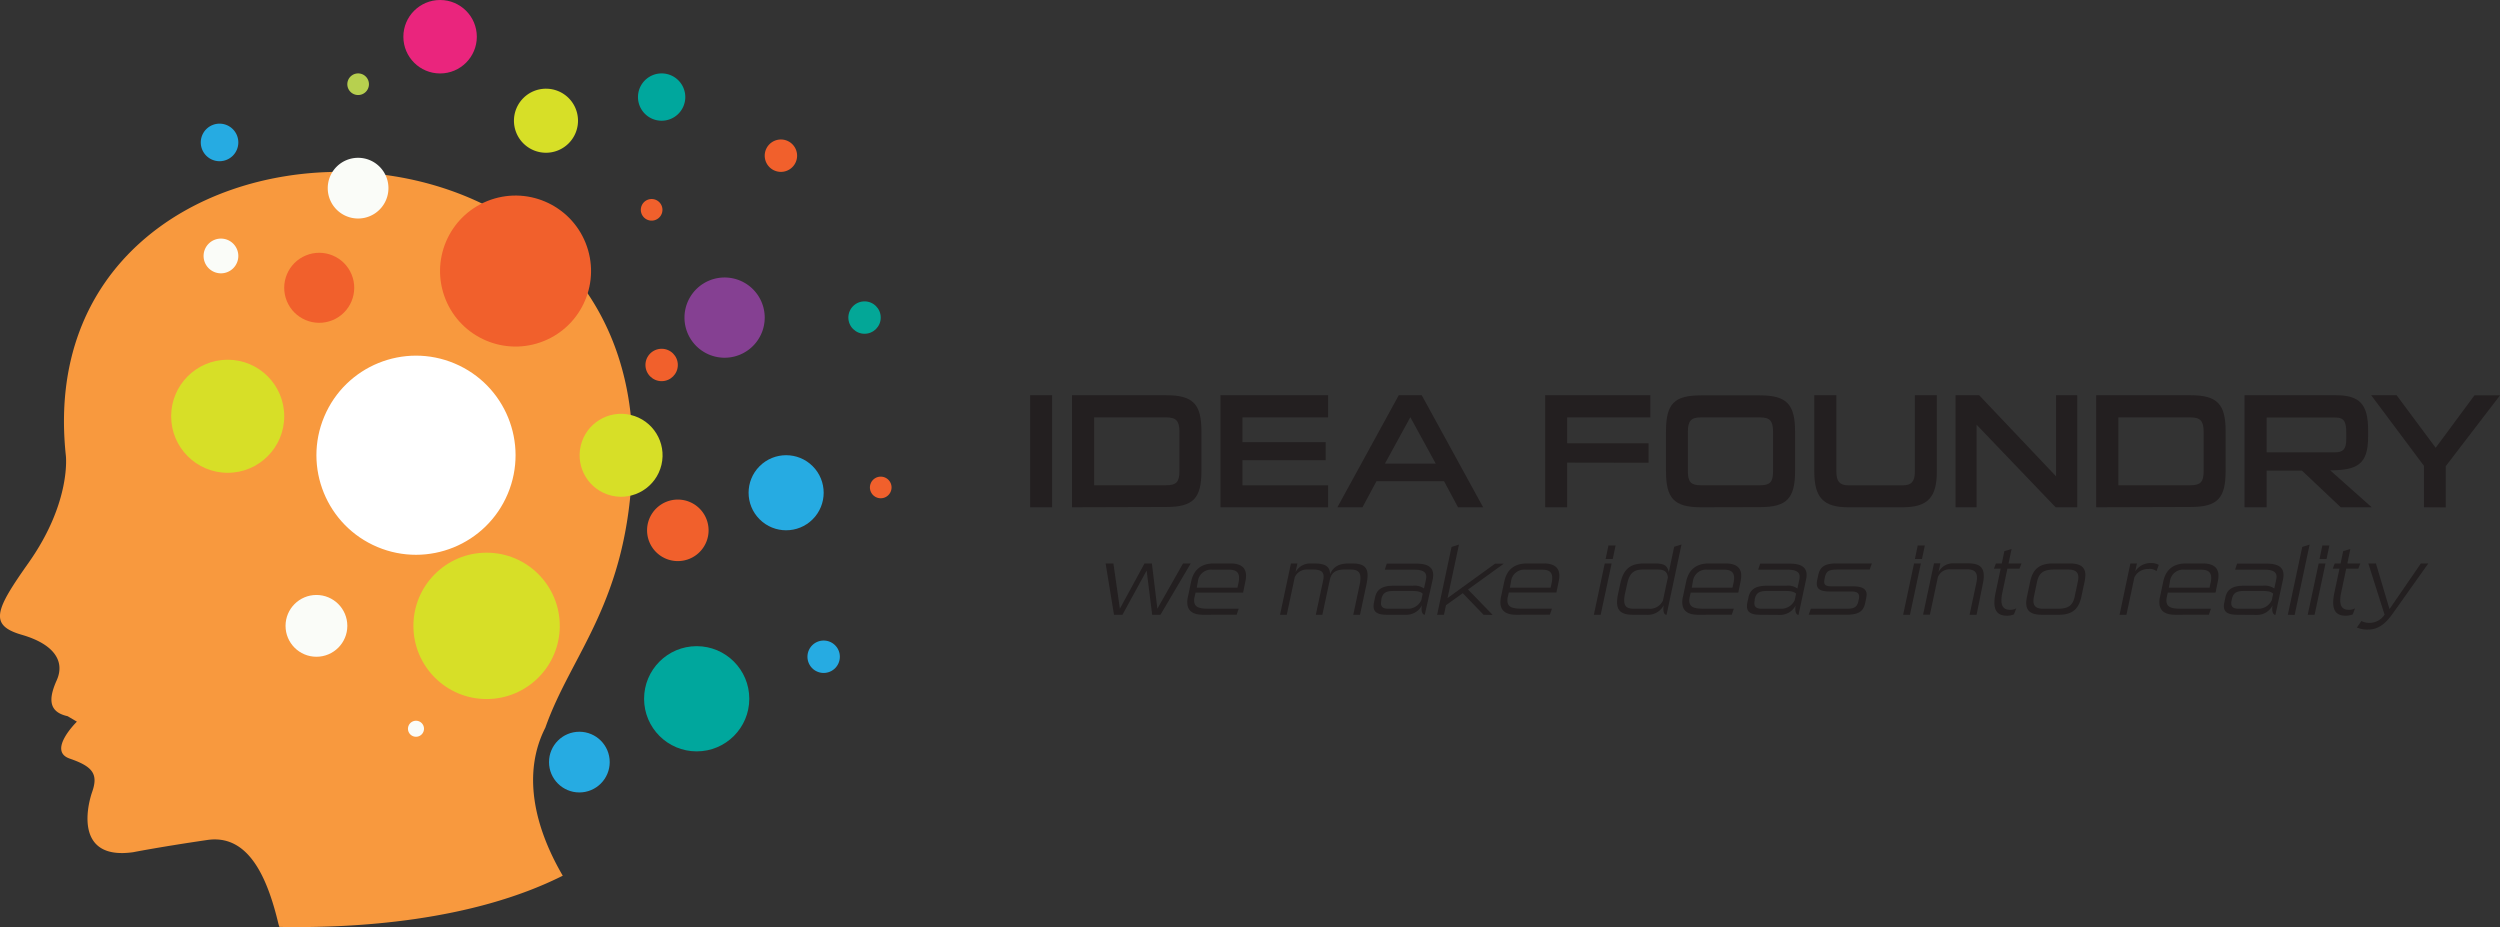<svg xmlns="http://www.w3.org/2000/svg" viewBox="0 0 552.72 204.97"><rect x="0" y="0" width="552.72" height="204.97" fill="#333333" stroke="none"/><defs><style>.cls-1{fill:#f8993e;}.cls-2{fill:#fff;}.cls-3{fill:#d7df27;}.cls-4{fill:#f1602c;}.cls-5{fill:#fafcf8;}.cls-6{fill:#ea257d;}.cls-7{fill:#26abe2;}.cls-8{fill:#854092;}.cls-9{fill:#00a79d;}.cls-10{fill:#03a797;}.cls-11{fill:#b7d04f;}.cls-12{fill:#231f20;}</style></defs><g id="Layer_2" data-name="Layer 2"><g id="Layer_2-2" data-name="Layer 2"><path class="cls-1" d="M4.8,140.34c7.37,2.13,9.56,6,7.74,10.06s-1.87,7,2.41,7.94L17,159.55s-6.59,6.44-1.6,8.16,6.38,3.34,5,7.3-3.48,15.18,9.05,13.4c0,0,5.82-1.15,16.37-2.7,8.94-1.31,13.2,7.88,15.73,18.51a7.37,7.37,0,0,0,.23.71c16.79.31,42.52-1.23,62.64-11.32-6.42-11-8.93-22.78-3.85-32.73,5.8-16.5,18.29-27.73,19.24-58.34C142.93,15.8,5.65,17.78,14.56,100.73c0,0,1.25,10.23-8.23,23.68C-1,134.79-2.56,138.21,4.8,140.34Z"/><circle class="cls-2" cx="91.97" cy="100.65" r="22.01" transform="translate(-36.47 146.38) rotate(-67.18)"/><circle class="cls-3" cx="107.58" cy="138.37" r="16.18"/><circle class="cls-4" cx="70.58" cy="63.63" r="7.74" transform="translate(-18.92 31.68) rotate(-22.39)"/><path class="cls-5" d="M85.88,41.59a6.71,6.71,0,1,1-6.71-6.7A6.7,6.7,0,0,1,85.88,41.59Z"/><path class="cls-5" d="M52.69,56.59a3.84,3.84,0,1,1-3.84-3.84A3.84,3.84,0,0,1,52.69,56.59Z"/><path class="cls-5" d="M93.74,161.12A1.77,1.77,0,1,1,92,159.35,1.76,1.76,0,0,1,93.74,161.12Z"/><circle class="cls-5" cx="69.96" cy="138.37" r="6.83"/><circle class="cls-3" cx="137.31" cy="100.65" r="9.17" transform="translate(7.7 211.04) rotate(-76.66)"/><path class="cls-3" d="M127.79,26.69a7.08,7.08,0,1,1-7.07-7.08A7.07,7.07,0,0,1,127.79,26.69Z"/><circle class="cls-6" cx="97.3" cy="8.12" r="8.12"/><circle class="cls-4" cx="113.98" cy="59.93" r="16.69" transform="translate(-14.14 46.97) rotate(-21.96)"/><circle class="cls-7" cx="173.81" cy="108.94" r="8.3" transform="translate(-26.13 154.81) rotate(-45)"/><path class="cls-7" d="M52.69,31.49a4.15,4.15,0,1,1-4.15-4.15A4.15,4.15,0,0,1,52.69,31.49Z"/><path class="cls-8" d="M169.07,70.21a8.87,8.87,0,1,1-8.87-8.86A8.87,8.87,0,0,1,169.07,70.21Z"/><path class="cls-9" d="M151.51,21.46a5.23,5.23,0,1,1-5.23-5.23A5.23,5.23,0,0,1,151.51,21.46Z"/><path class="cls-4" d="M176.23,34.42a3.58,3.58,0,1,1-3.58-3.58A3.58,3.58,0,0,1,176.23,34.42Z"/><circle class="cls-10" cx="191.14" cy="70.21" r="3.58"/><circle class="cls-4" cx="146.28" cy="80.69" r="3.58"/><path class="cls-7" d="M185.68,145.19a3.58,3.58,0,1,1-3.57-3.57A3.57,3.57,0,0,1,185.68,145.19Z"/><path class="cls-4" d="M197.11,107.77a2.39,2.39,0,1,1-2.39-2.39A2.39,2.39,0,0,1,197.11,107.77Z"/><path class="cls-4" d="M146.46,46.37A2.39,2.39,0,1,1,144.07,44,2.39,2.39,0,0,1,146.46,46.37Z"/><path class="cls-11" d="M81.57,18.62a2.39,2.39,0,1,1-2.39-2.39A2.39,2.39,0,0,1,81.57,18.62Z"/><circle class="cls-9" cx="154.03" cy="154.49" r="11.63"/><path class="cls-4" d="M156.66,117.24a6.8,6.8,0,1,1-6.8-6.79A6.8,6.8,0,0,1,156.66,117.24Z"/><circle class="cls-7" cx="128.09" cy="168.49" r="6.71"/><circle class="cls-3" cx="50.34" cy="92.03" r="12.5"/><path class="cls-12" d="M227.75,112.15V87.38h4.86v24.77Z"/><path class="cls-12" d="M237,112.15V87.38h20.84c6,0,7.78,2,7.78,8v8.71c0,6.08-1.77,8-7.78,8Zm23.76-16.7c0-2.45-.79-3.17-2.92-3.17H241.9v15h15.94c2.2,0,2.92-.69,2.92-3.13Z"/><path class="cls-12" d="M269.83,112.15V87.38h23.8v4.9H274.69v5.47h18.4v4h-18.4v5.55h18.94v4.86Z"/><path class="cls-12" d="M322.35,112.15l-3.09-5.76H304.32l-3.09,5.76h-5.55l13.57-24.77h5.08l13.57,24.77ZM311.81,92.24l-5.62,10.26h11.23Z"/><path class="cls-12" d="M346.48,102.28v9.87h-4.86V87.38h23.25v4.9H346.48V98h18v4.31Z"/><path class="cls-12" d="M376.07,112.15c-6,0-7.74-2-7.74-8V95.41c0-6.08,1.73-8,7.74-8h13.06c5.91,0,7.74,2,7.74,8v8.71c0,6.08-1.83,8-7.74,8ZM392,95.45c0-2.45-.75-3.17-2.91-3.17h-13c-2.16,0-2.92.72-2.92,3.17v8.71c0,2.44.69,3.13,2.92,3.13h13c2.23,0,2.91-.69,2.91-3.13Z"/><path class="cls-12" d="M408.58,112.15c-5.51,0-7.46-2.23-7.46-7.85V87.38H406V104.3c0,2.09.72,3,2.63,3h12.09c1.91,0,2.63-.9,2.63-3V87.38h4.86V104.3c0,5.62-2,7.85-7.49,7.85Z"/><path class="cls-12" d="M454.47,112.15,437,93.9v18.25h-4.65V87.38h5.22l17,17.93V87.38h4.68v24.77Z"/><path class="cls-12" d="M463.44,112.15V87.38h20.84c6,0,7.78,2,7.78,8v8.71c0,6.08-1.77,8-7.78,8Zm23.76-16.7c0-2.45-.8-3.17-2.92-3.17H468.34v15h15.94c2.2,0,2.92-.69,2.92-3.13Z"/><path class="cls-12" d="M517.51,112.15l-8.57-8.1h-7.81v8.1h-4.89V87.38h20.23c5.25,0,7.09,2.05,7.09,7.67v1.51c0,6-2.27,7.42-8.39,7.42l9.18,8.17Zm1.22-16.27c0-2.41-.29-3.57-2.41-3.57H501.13V100h15.19c1.73,0,2.41-.75,2.41-2.91Z"/><path class="cls-12" d="M535.91,112.15V103L524.24,87.38h5.62L538.5,99l8.57-11.59h5.65l-12,15.66v9.11Z"/><path class="cls-12" d="M246.29,135.92l-1.85-11.34h1.72l1.43,10,5.44-10h1.64l1.21,10,5.67-10h1.7l-6.69,11.34h-1.83l-1.22-9.79-5.35,9.79Z"/><path class="cls-12" d="M266,135.92c-2.21,0-3.51-.82-3.51-2.77a5.07,5.07,0,0,1,.15-1.22l.71-3.36c.61-2.84,2.44-4,5.06-4H272c2.21,0,3.49.82,3.49,2.73a7.66,7.66,0,0,1-.15,1.26l-.5,2.45H264.33l-.21.91a3.07,3.07,0,0,0-.11.86c0,1.59,1.37,1.8,3.26,1.8h6.59l-.46,1.33Zm-1.41-6h9l.25-1.16a4.52,4.52,0,0,0,.1-1c0-1.28-.73-1.81-2.22-1.81h-3.63a2.94,2.94,0,0,0-3.26,2.65Z"/><path class="cls-12" d="M290.91,135.92l1.64-7.69a3.73,3.73,0,0,0,.08-.77c0-1.08-.67-1.54-2.26-1.54h-1.43a2.86,2.86,0,0,0-2.69,1.72l-1.76,8.28H283l2.41-11.34h1.43l-.42,1.93a3.64,3.64,0,0,1,3.42-1.93h.82c2.31,0,3.38.65,3.4,2.37.68-1.64,2-2.37,4.06-2.37h.94c2.39,0,3.3.86,3.3,2.62a10.27,10.27,0,0,1-.23,1.91l-1.45,6.81h-1.49l1.4-6.58a7.24,7.24,0,0,0,.19-1.55c0-1.2-.52-1.87-2.14-1.87h-1.45c-2,0-2.87.8-3.19,2.31l-1.64,7.69Z"/><path class="cls-12" d="M306.68,135.92c-2.16,0-3-.59-3-1.91a4.64,4.64,0,0,1,.1-.86l.21-1c.38-1.87,1.62-2.65,4.06-2.65h4.26a3.6,3.6,0,0,1,2.52.61l.42-1.93a4.34,4.34,0,0,0,.08-.67c0-1-.73-1.56-2.66-1.56h-6.51l.44-1.34h6.53c2.89,0,3.73,1.07,3.73,2.52a4.9,4.9,0,0,1-.12,1.05L315,135.92c-.4,0-.71-.49-.71-1.31a3.91,3.91,0,0,1,.08-.79,3.85,3.85,0,0,1-3.55,2.1Zm4.48-1.33a3.27,3.27,0,0,0,3.08-1.91l.3-1.42c-.4-.4-1-.61-2.52-.61H308.3c-1.7,0-2.56.27-2.9,1.82l0,.23a2.91,2.91,0,0,0-.08.68c0,.84.52,1.21,1.68,1.21Z"/><path class="cls-12" d="M328,135.92l-4.6-4.77-3.71,2.65-.45,2.12h-1.51l3.19-15,1.64-.52-2.52,11.82,10.5-7.6h1.93l-7.91,5.71,5.46,5.63Z"/><path class="cls-12" d="M335.22,135.92c-2.2,0-3.5-.82-3.5-2.77a5.57,5.57,0,0,1,.14-1.22l.72-3.36c.61-2.84,2.43-4,5.06-4h3.63c2.2,0,3.49.82,3.49,2.73a7.66,7.66,0,0,1-.15,1.26L344.1,131H333.59l-.22.91a3.45,3.45,0,0,0-.1.86c0,1.59,1.36,1.8,3.25,1.8h6.6l-.46,1.33Zm-1.4-6h9l.26-1.16a4.52,4.52,0,0,0,.1-1c0-1.28-.73-1.81-2.22-1.81h-3.64a2.94,2.94,0,0,0-3.25,2.65Z"/><path class="cls-12" d="M352.38,135.92l2.41-11.34h1.52l-2.42,11.34Zm2.6-12.33.63-3h1.58l-.63,3Z"/><path class="cls-12" d="M361,135.92c-2.5,0-3.49-.91-3.49-2.77a8.79,8.79,0,0,1,.21-1.77l.49-2.27c.65-3.06,2-4.53,5.2-4.53h2.54c2,0,2.69.46,3,1.93l1.19-5.63,1.62-.5-3.3,15.54c-.46,0-.71-.49-.71-1.24a4.58,4.58,0,0,1,.08-.86,3.94,3.94,0,0,1-3.84,2.1Zm3.65-1.33a3.15,3.15,0,0,0,3-1.8l1.1-5.15c-.15-1.23-.76-1.72-2.23-1.72h-3.38c-2.2,0-3,1.12-3.46,3.47l-.38,1.74a7.25,7.25,0,0,0-.21,1.62c0,1.36.67,1.84,2.2,1.84Z"/><path class="cls-12" d="M375.44,135.92c-2.21,0-3.51-.82-3.51-2.77a5.07,5.07,0,0,1,.15-1.22l.71-3.36c.61-2.84,2.44-4,5.06-4h3.63c2.21,0,3.49.82,3.49,2.73a6.71,6.71,0,0,1-.15,1.26l-.5,2.45H373.8l-.21.91a3.49,3.49,0,0,0-.11.86c0,1.59,1.37,1.8,3.26,1.8h6.59l-.46,1.33Zm-1.41-6h9l.25-1.16a4.59,4.59,0,0,0,.11-1c0-1.28-.74-1.81-2.23-1.81h-3.63a2.94,2.94,0,0,0-3.26,2.65Z"/><path class="cls-12" d="M389.23,135.92c-2.16,0-3-.59-3-1.91a4.64,4.64,0,0,1,.1-.86l.22-1c.37-1.87,1.61-2.65,4.05-2.65h4.26a3.6,3.6,0,0,1,2.52.61l.42-1.93a4.34,4.34,0,0,0,.08-.67c0-1-.73-1.56-2.66-1.56h-6.51l.44-1.34h6.53c2.9,0,3.74,1.07,3.74,2.52a4.94,4.94,0,0,1-.13,1.05l-1.66,7.77c-.4,0-.71-.49-.71-1.31a3.91,3.91,0,0,1,.08-.79,3.85,3.85,0,0,1-3.55,2.1Zm4.48-1.33a3.27,3.27,0,0,0,3.08-1.91l.3-1.42c-.4-.4-1-.61-2.52-.61h-3.72c-1.7,0-2.56.27-2.9,1.82l0,.23a2.91,2.91,0,0,0-.08.68c0,.84.52,1.21,1.68,1.21Z"/><path class="cls-12" d="M413.36,125.92h-6.89c-1.86,0-2.66.15-3,1.66l-.08.42a2.7,2.7,0,0,0-.08.63c0,.78.5,1,1.68,1h4.61c2,0,3.09.5,3.09,1.83a4.57,4.57,0,0,1-.08.69l-.25,1.22c-.42,2-1.75,2.54-4.22,2.54h-8.26l.47-1.33h8.06c1.34,0,2.14-.27,2.43-1.57l.13-.55a3,3,0,0,0,.06-.54c0-.86-.59-1.14-1.68-1.14h-4.62c-2.1,0-3.06-.44-3.06-1.74a3.89,3.89,0,0,1,.08-.78l.25-1.15c.45-2,1.68-2.54,4.18-2.54h7.67Z"/><path class="cls-12" d="M420.76,135.92l2.41-11.34h1.51l-2.41,11.34Zm2.6-12.33.63-3h1.57l-.63,3Z"/><path class="cls-12" d="M435.45,135.92l1.49-7a6.52,6.52,0,0,0,.15-1.2c0-1.24-.63-1.85-2.2-1.85h-3.74a2.75,2.75,0,0,0-2.71,1.74l-1.76,8.28h-1.51l2.41-11.34H429l-.42,1.93a3.59,3.59,0,0,1,3.42-1.93h3.15c2.48,0,3.44.9,3.44,2.75a8.14,8.14,0,0,1-.21,1.78L437,135.92Z"/><path class="cls-12" d="M442.32,125.73h-1.49l.44-1.15h1.3l.57-2.73,1.6-.48-.68,3.21h2.86l-.44,1.15h-2.67L442.7,131a7.79,7.79,0,0,0-.21,1.73c0,1.38.59,2.09,1.89,2.09a2.58,2.58,0,0,0,1.39-.33l-.51,1.34a4.11,4.11,0,0,1-1.57.3c-1.91,0-2.75-1-2.75-2.9a10.26,10.26,0,0,1,.27-2.23Z"/><path class="cls-12" d="M451.5,135.92c-2.42,0-3.53-.78-3.53-2.61a6.64,6.64,0,0,1,.17-1.38l.71-3.36c.59-2.79,2.1-4,5.06-4h3.64c2.41,0,3.5.8,3.5,2.58a7,7,0,0,1-.17,1.41l-.71,3.36c-.61,2.81-2.08,4-5,4Zm3.3-1.33c2.2,0,3.42-.48,3.88-2.66l.71-3.36a4.68,4.68,0,0,0,.11-.93c0-1.23-.78-1.72-2.25-1.72h-3c-2.19,0-3.4.51-3.87,2.65l-.71,3.36a4.18,4.18,0,0,0-.1.94c0,1.26.77,1.72,2.22,1.72Z"/><path class="cls-12" d="M476.78,126.28a2.35,2.35,0,0,0-1.8-.48,3.31,3.31,0,0,0-3.09,1.84l-1.76,8.28h-1.52L471,124.58h1.45l-.38,1.74a4,4,0,0,1,3.48-1.83,3.23,3.23,0,0,1,1.73.4Z"/><path class="cls-12" d="M480.92,135.92c-2.21,0-3.51-.82-3.51-2.77a5.07,5.07,0,0,1,.15-1.22l.71-3.36c.61-2.84,2.44-4,5.06-4H487c2.2,0,3.48.82,3.48,2.73a6.71,6.71,0,0,1-.15,1.26l-.5,2.45H479.28l-.21.91a3.45,3.45,0,0,0-.1.86c0,1.59,1.36,1.8,3.25,1.8h6.59l-.46,1.33Zm-1.41-6h9l.25-1.16a4,4,0,0,0,.11-1c0-1.28-.74-1.81-2.23-1.81H483a2.94,2.94,0,0,0-3.26,2.65Z"/><path class="cls-12" d="M494.72,135.92c-2.17,0-3.05-.59-3.05-1.91a4,4,0,0,1,.11-.86l.21-1c.37-1.87,1.61-2.65,4.05-2.65h4.26a3.6,3.6,0,0,1,2.52.61l.42-1.93a4.34,4.34,0,0,0,.08-.67c0-1-.73-1.56-2.66-1.56h-6.51l.44-1.34h6.53c2.9,0,3.74,1.07,3.74,2.52a4.94,4.94,0,0,1-.13,1.05l-1.66,7.77c-.4,0-.71-.49-.71-1.31a3.91,3.91,0,0,1,.08-.79,3.84,3.84,0,0,1-3.55,2.1Zm4.47-1.33a3.27,3.27,0,0,0,3.08-1.91l.3-1.42c-.4-.4-1-.61-2.52-.61h-3.72c-1.7,0-2.56.27-2.89,1.82l-.05.23a2.91,2.91,0,0,0-.08.68c0,.84.52,1.21,1.68,1.21Z"/><path class="cls-12" d="M505.81,135.92l3.19-15,1.63-.52-3.31,15.56Z"/><path class="cls-12" d="M510.21,135.92l2.42-11.34h1.51l-2.41,11.34Zm2.61-12.33.63-3H515l-.63,3Z"/><path class="cls-12" d="M517.23,125.73h-1.49l.44-1.15h1.3l.57-2.73,1.59-.48-.67,3.21h2.86l-.44,1.15h-2.67L517.61,131a7.79,7.79,0,0,0-.21,1.73c0,1.38.58,2.09,1.89,2.09a2.57,2.57,0,0,0,1.38-.33l-.5,1.34a4.18,4.18,0,0,1-1.58.3c-1.91,0-2.75-1-2.75-2.9a10.92,10.92,0,0,1,.27-2.23Z"/><path class="cls-12" d="M525.29,124.58l3,10.08,6.93-10.08h1.64L529,135.66c-1.43,2-3,3.53-5.46,3.53a5.6,5.6,0,0,1-2.46-.46l1-1.43a4,4,0,0,0,5.12-1.4l-3.59-11.32Z"/></g></g></svg>